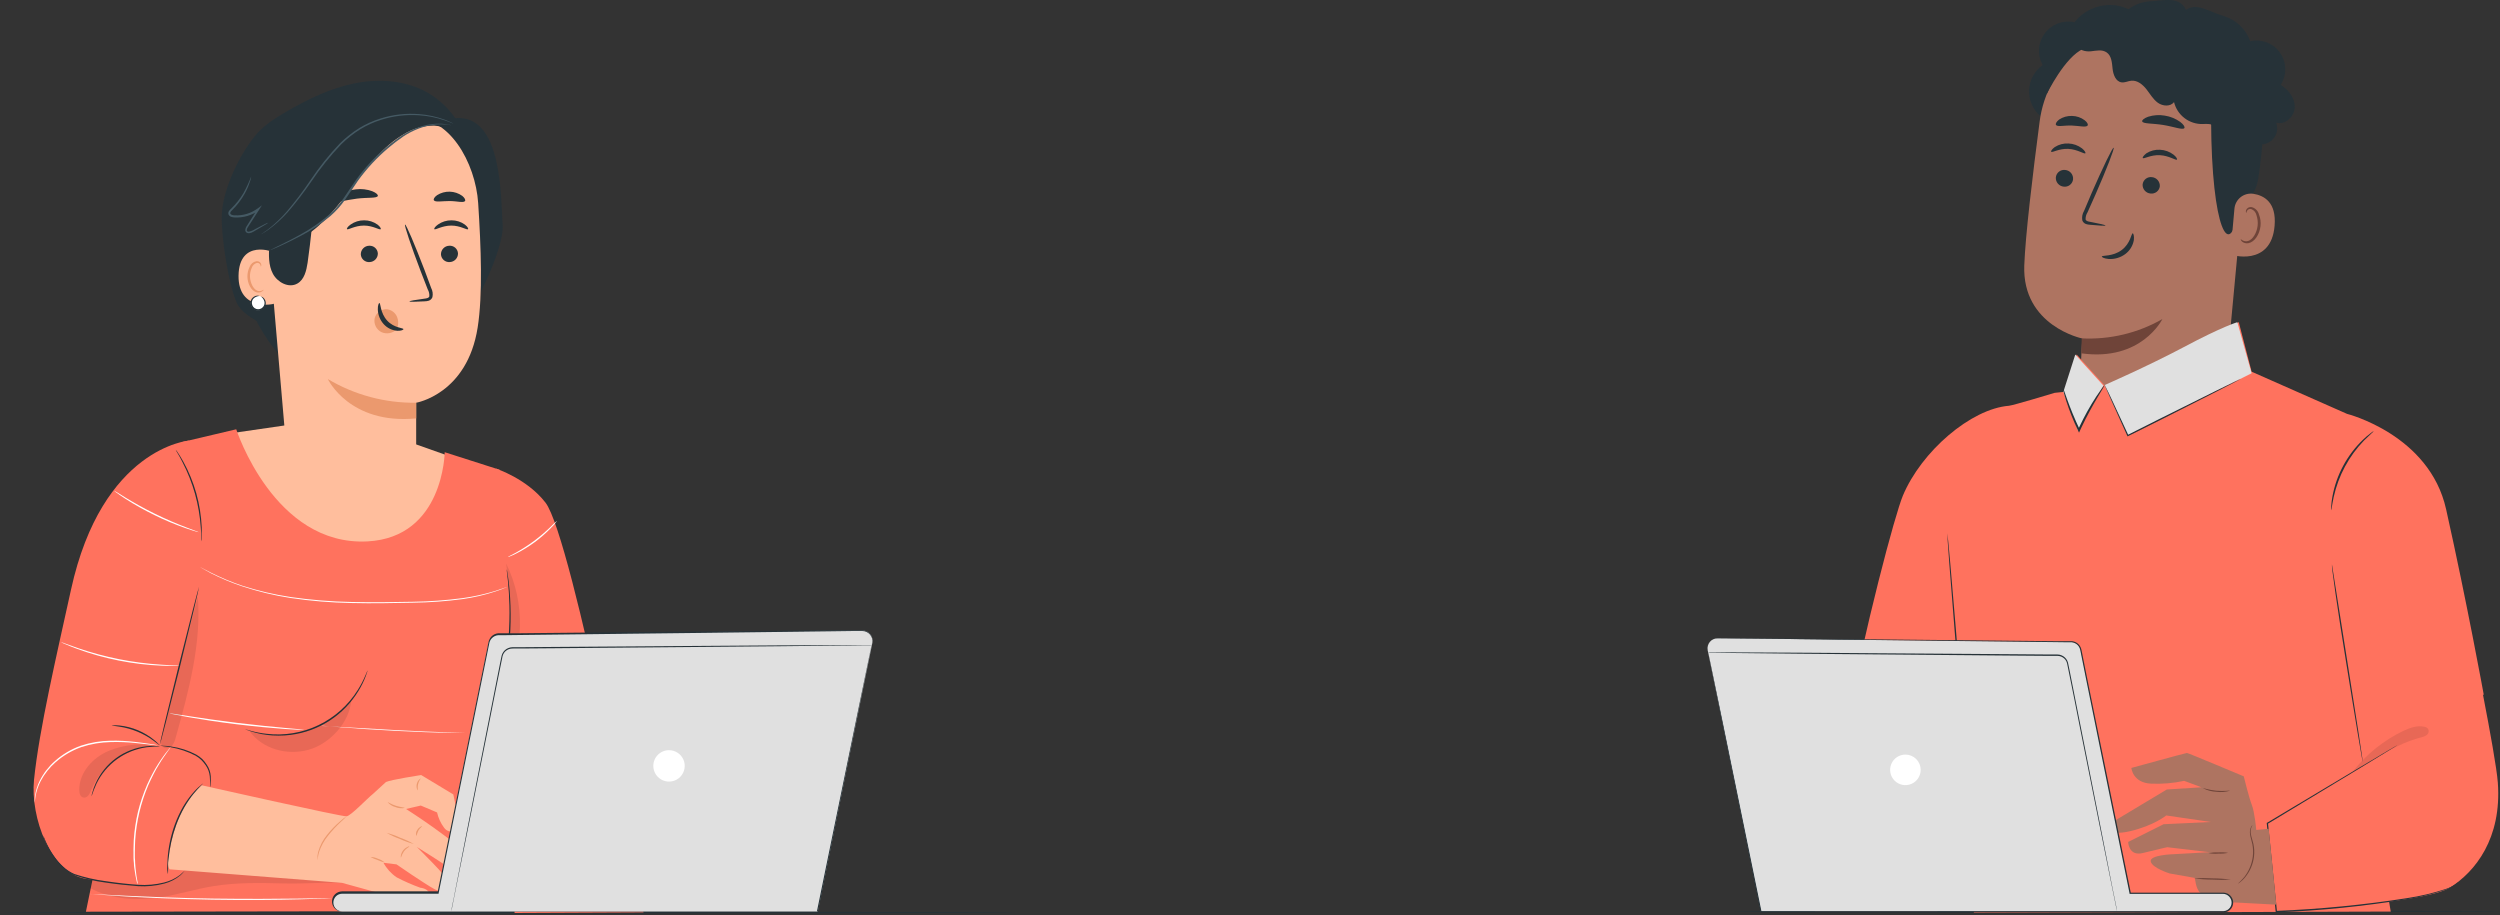 <svg width="694" height="254" viewBox="0 0 694 254" fill="none" xmlns="http://www.w3.org/2000/svg">
<rect x="0" y="0" width="694" height="254" fill="#333333" stroke="none"/>
<path d="M282.63 253.33C282.63 253.48 219.4 253.59 141.41 253.59C63.42 253.59 0.18 253.48 0.18 253.33C0.18 253.18 63.4 253.07 141.41 253.07C219.42 253.07 282.63 253.19 282.63 253.33Z" fill="#263238"/>
<path d="M693.82 253C693.82 253.14 646.14 253.26 587.33 253.26C528.52 253.26 480.83 253.14 480.83 253C480.83 252.86 528.5 252.74 587.33 252.74C646.16 252.74 693.82 252.8 693.82 253Z" fill="#263238"/>
<path d="M587.499 1.512C585.323 1.206 583.104 1.476 581.065 2.295C579.026 3.115 577.238 4.455 575.879 6.182C574.353 5.845 572.762 5.957 571.297 6.503C569.833 7.049 568.557 8.007 567.625 9.261C566.692 10.515 566.141 12.012 566.039 13.572C565.937 15.131 566.288 16.687 567.049 18.052C565.933 18.846 565.013 19.885 564.359 21.089C563.705 22.292 563.335 23.629 563.276 24.998C563.217 26.366 563.471 27.73 564.019 28.986C564.568 30.241 565.395 31.355 566.439 32.242L597.229 9.422C596.442 7.367 595.129 5.554 593.422 4.166C591.714 2.778 589.672 1.862 587.499 1.512V1.512Z" fill="#263238"/>
<path d="M566.209 33.702C567.232 25.872 571.168 18.714 577.231 13.655C583.295 8.596 591.042 6.006 598.929 6.402L600.549 6.482C618.019 8.372 626.179 24.272 623.799 41.682L618.359 99.912L618.069 102.742L577.229 108.842L578.029 93.962C578.029 93.962 561.309 90.512 561.939 73.652C562.239 65.512 564.229 48.802 566.209 33.702Z" fill="#AE7461"/>
<path d="M577.889 93.932C585.711 94.324 593.482 92.464 600.279 88.572C600.279 88.572 594.489 100.432 577.759 98.082L577.889 93.932Z" fill="#6F4439"/>
<path d="M570.699 49.262C570.66 49.889 570.867 50.506 571.276 50.982C571.685 51.458 572.264 51.756 572.889 51.812C573.19 51.851 573.497 51.831 573.79 51.751C574.084 51.672 574.359 51.536 574.599 51.35C574.84 51.164 575.041 50.932 575.192 50.669C575.343 50.405 575.441 50.114 575.479 49.812C575.512 49.495 575.481 49.174 575.388 48.869C575.295 48.564 575.143 48.281 574.938 48.035C574.734 47.79 574.483 47.589 574.2 47.442C573.917 47.295 573.607 47.207 573.289 47.182C572.981 47.142 572.669 47.164 572.37 47.248C572.071 47.332 571.792 47.475 571.55 47.669C571.308 47.864 571.108 48.105 570.962 48.379C570.815 48.652 570.726 48.953 570.699 49.262V49.262Z" fill="#263238"/>
<path d="M569.419 42.122C569.699 42.452 571.589 41.192 574.179 41.332C576.769 41.472 578.599 42.852 578.899 42.552C579.039 42.422 578.769 41.842 577.969 41.192C576.887 40.36 575.573 39.885 574.209 39.832C572.865 39.754 571.531 40.104 570.399 40.832C569.579 41.422 569.279 41.982 569.419 42.122Z" fill="#263238"/>
<path d="M594.789 51.182C594.75 51.808 594.957 52.423 595.367 52.898C595.776 53.373 596.354 53.669 596.979 53.722C597.28 53.761 597.587 53.741 597.88 53.661C598.173 53.582 598.448 53.446 598.689 53.26C598.93 53.074 599.131 52.843 599.282 52.579C599.433 52.315 599.531 52.024 599.569 51.722C599.605 51.095 599.396 50.477 598.985 50.002C598.575 49.526 597.995 49.228 597.369 49.172C597.067 49.133 596.761 49.154 596.467 49.234C596.174 49.314 595.899 49.452 595.659 49.639C595.419 49.825 595.219 50.058 595.069 50.323C594.92 50.588 594.825 50.88 594.789 51.182V51.182Z" fill="#263238"/>
<path d="M594.839 43.872C595.119 44.202 597.009 42.942 599.599 43.082C602.189 43.222 604.019 44.602 604.319 44.302C604.459 44.162 604.189 43.582 603.389 42.942C602.305 42.112 600.993 41.634 599.629 41.572C598.285 41.494 596.951 41.844 595.819 42.572C595.049 43.182 594.699 43.722 594.839 43.872Z" fill="#263238"/>
<path d="M584.489 62.602C584.489 62.452 582.919 62.092 580.329 61.602C579.669 61.502 579.049 61.342 578.959 60.882C578.94 60.196 579.128 59.52 579.499 58.942L581.699 54.012C584.769 47.012 587.029 41.182 586.749 41.012C586.469 40.842 583.749 46.492 580.669 53.522L578.549 58.522C578.062 59.318 577.885 60.264 578.049 61.182C578.132 61.412 578.265 61.62 578.438 61.793C578.611 61.966 578.819 62.099 579.049 62.182C579.408 62.303 579.781 62.373 580.159 62.392C582.849 62.652 584.469 62.742 584.489 62.602Z" fill="#263238"/>
<path d="M592.049 64.772C591.629 64.772 591.479 67.532 588.979 69.412C586.479 71.292 583.499 70.822 583.459 71.212C583.459 71.392 584.099 71.792 585.359 71.892C587.003 71.998 588.632 71.519 589.959 70.542C591.233 69.601 592.093 68.203 592.359 66.642C592.489 65.472 592.209 64.762 592.049 64.772Z" fill="#263238"/>
<path d="M594.669 33.692C594.889 34.412 597.499 34.202 600.509 34.692C603.519 35.182 605.949 36.162 606.379 35.552C606.579 35.252 606.179 34.552 605.229 33.842C603.952 32.929 602.479 32.33 600.929 32.092C599.385 31.826 597.801 31.936 596.309 32.412C595.169 32.832 594.579 33.352 594.669 33.692Z" fill="#263238"/>
<path d="M570.739 34.682C571.169 35.292 572.979 34.772 575.129 34.852C577.279 34.932 579.069 35.442 579.519 34.852C579.719 34.562 579.459 33.962 578.689 33.372C577.673 32.615 576.445 32.198 575.179 32.182C573.917 32.139 572.673 32.488 571.619 33.182C570.839 33.792 570.559 34.382 570.739 34.682Z" fill="#263238"/>
<path d="M568.209 26.062C568.209 26.062 573.209 15.732 578.389 13.522C584.689 10.852 587.009 17.742 592.959 16.392C598.909 15.042 604.959 12.472 610.699 17.312C617.019 22.602 613.769 25.932 613.799 33.422C613.939 63.802 619.049 72.652 621.329 58.422C621.579 56.872 625.979 55.842 626.949 49.272C628.209 40.742 629.059 30.362 627.449 24.182C626.089 18.982 623.349 15.292 618.299 11.132C610.299 4.562 598.989 3.862 591.229 4.262C583.469 4.662 568.169 12.822 568.209 26.062Z" fill="#263238"/>
<path d="M620.279 57.942C620.331 57.325 620.507 56.726 620.796 56.179C621.086 55.633 621.484 55.15 621.965 54.761C622.446 54.373 623.001 54.086 623.597 53.917C624.192 53.749 624.815 53.703 625.429 53.782C628.559 54.242 631.969 56.192 631.429 62.672C630.489 74.172 619.139 70.862 619.149 70.522C619.159 70.182 619.839 62.752 620.279 57.942Z" fill="#AE7461"/>
<path d="M622.049 66.402C622.109 66.402 622.239 66.562 622.569 66.742C623.026 66.986 623.56 67.044 624.059 66.902C625.309 66.552 626.489 64.712 626.719 62.642C626.823 61.656 626.711 60.66 626.389 59.722C626.311 59.354 626.144 59.011 625.904 58.722C625.663 58.433 625.356 58.206 625.009 58.062C624.783 57.977 624.534 57.977 624.308 58.062C624.082 58.146 623.894 58.31 623.779 58.522C623.599 58.832 623.659 59.062 623.599 59.082C623.539 59.102 623.359 58.862 623.499 58.402C623.581 58.119 623.762 57.874 624.009 57.712C624.345 57.5 624.75 57.428 625.139 57.512C625.609 57.647 626.035 57.903 626.375 58.254C626.716 58.605 626.958 59.038 627.079 59.512C627.493 60.545 627.644 61.666 627.519 62.772C627.249 65.092 625.889 67.162 624.189 67.502C623.873 67.569 623.546 67.562 623.232 67.485C622.919 67.407 622.627 67.259 622.379 67.052C622.049 66.682 621.969 66.422 622.049 66.402Z" fill="#6F4439"/>
<path d="M624.619 38.482C623.034 39.64 621.184 40.382 619.239 40.642C617.239 40.742 615.119 39.512 614.889 37.572C614.779 36.702 615.039 35.712 614.509 35.012C613.979 34.312 612.599 34.372 611.509 34.432C609.679 34.484 607.886 33.907 606.43 32.797C604.974 31.687 603.943 30.111 603.509 28.332C602.509 29.672 600.379 29.502 599.029 28.532C597.679 27.562 596.859 26.052 595.829 24.752C594.799 23.452 593.319 22.252 591.669 22.402C590.749 22.492 589.859 22.992 588.939 22.862C587.319 22.642 586.619 20.692 586.449 19.062C586.279 17.432 586.179 15.532 584.849 14.582C583.519 13.632 581.929 14.092 580.409 14.242C578.889 14.392 576.979 13.942 576.669 12.452C576.626 12.055 576.664 11.652 576.779 11.269C576.894 10.886 577.084 10.53 577.339 10.222C578.426 8.756 579.98 7.704 581.744 7.237C583.508 6.77 585.379 6.916 587.049 7.652C587.794 5.634 589.105 3.874 590.826 2.582C592.546 1.291 594.603 0.524 596.749 0.372C601.019 0.132 604.999 -1.088 606.859 2.772C609.599 0.522 613.789 3.472 617.209 4.432C618.916 4.928 620.482 5.821 621.778 7.038C623.075 8.254 624.065 9.76 624.669 11.432C626.214 11.092 627.825 11.218 629.298 11.794C630.772 12.37 632.042 13.369 632.947 14.666C633.852 15.964 634.353 17.5 634.385 19.082C634.418 20.663 633.981 22.219 633.129 23.552C635.299 24.932 637.129 27.252 637.019 29.822C636.909 32.392 634.309 34.822 631.859 34.032C632.256 35.061 632.256 36.201 631.861 37.23C631.465 38.259 630.701 39.105 629.717 39.603C628.733 40.101 627.599 40.216 626.536 39.926C625.472 39.636 624.553 38.961 623.959 38.032" fill="#263238"/>
<path d="M655.489 200.182L689.489 192.842C689.489 192.842 684.829 167.262 679.029 141.322C674.399 120.632 651.539 114.892 651.539 114.892L625.049 103.182L621.479 89.432C606.919 96.632 592.789 103.562 584.269 107.032L576.469 98.412L573.159 108.762L570.369 109.052C570.369 109.052 558.839 112.552 557.679 112.642C547.129 113.482 533.369 125.292 528.219 137.642C526.089 142.752 517.839 173.312 511.799 204.952C507.419 227.842 504.889 250.062 503.799 253.072L537.799 253.142L545.639 204.952L547.939 253.412L663.669 253.052L655.439 204.352L655.489 200.182Z" fill="#FF725E"/>
<path d="M540.569 148.012C540.469 148.012 541.429 160.772 542.719 176.492C544.009 192.212 545.139 204.952 545.249 204.942C545.359 204.932 544.389 192.182 543.099 176.462C541.809 160.742 540.679 148.002 540.569 148.012Z" fill="#263238"/>
<path d="M625.049 103.612L590.639 120.892L584.229 106.892C584.229 106.892 595.749 101.892 606.229 96.352C616.919 90.652 621.079 89.442 621.079 89.442" fill="#E0E0E0"/>
<path d="M576.099 98.422L583.899 107.032L576.869 119.572L572.789 108.772" fill="#E0E0E0"/>
<path d="M658.939 119.682C658.999 119.752 657.859 120.682 656.249 122.292C652.049 126.632 649.137 132.054 647.839 137.952C647.349 140.202 647.229 141.632 647.139 141.632C647.092 141.3 647.092 140.964 647.139 140.632C647.189 139.713 647.299 138.797 647.469 137.892C648.569 131.844 651.551 126.297 655.989 122.042C656.648 121.4 657.35 120.802 658.089 120.252C658.34 120.018 658.627 119.825 658.939 119.682V119.682Z" fill="#263238"/>
<path d="M584.269 106.892C584.339 106.892 583.509 108.212 582.269 110.312C581.029 112.412 579.349 115.372 577.759 118.752C577.629 119.032 577.509 119.312 577.389 119.562L577.139 120.102L576.889 119.572C575.589 116.853 574.473 114.05 573.549 111.182C573.209 110.092 572.959 109.182 572.809 108.582C572.697 108.26 572.64 107.922 572.639 107.582C572.709 107.582 573.139 108.892 573.909 111.042C574.679 113.192 575.839 116.122 577.359 119.312H576.869L577.239 118.492C578.603 115.584 580.167 112.774 581.919 110.082C582.589 109.082 583.169 108.232 583.579 107.682C583.772 107.389 584.004 107.123 584.269 106.892V106.892Z" fill="#263238"/>
<path d="M622.049 105.182C621.883 105.235 621.723 105.302 621.569 105.382L620.239 106.012L615.389 108.382L599.389 116.332L590.609 120.752L590.849 120.842L586.169 110.782C585.599 109.582 585.169 108.622 584.799 107.922L584.429 107.162C584.39 107.073 584.339 106.989 584.279 106.912C584.297 107.01 584.331 107.105 584.379 107.192L584.699 107.962L585.979 110.872C587.109 113.382 588.689 116.872 590.529 120.982L590.609 121.142L590.769 121.062L599.559 116.672L615.469 108.622L620.269 106.142L621.569 105.452C621.74 105.383 621.901 105.292 622.049 105.182V105.182Z" fill="#263238"/>
<path d="M685.769 175.282C685.769 175.282 692.829 209.392 693.399 217.282C694.529 232.732 687.119 241.992 680.129 246.382C672.869 250.932 631.899 253.082 631.899 253.082L629.419 228.582L656.049 212.452L652.439 184.532L685.769 175.282Z" fill="#FF725E"/>
<path d="M655.899 211.512C655.893 211.325 655.876 211.138 655.849 210.952C655.789 210.552 655.719 210.022 655.619 209.352C655.409 207.922 655.109 205.922 654.739 203.472C653.949 198.472 652.879 191.632 651.689 184.082C649.349 169.312 647.689 158.672 647.349 156.672C647.331 156.858 647.331 157.046 647.349 157.232C647.349 157.612 647.439 158.152 647.519 158.842C647.689 160.242 647.969 162.252 648.329 164.742C649.049 169.742 650.099 176.572 651.329 184.142C652.559 191.712 653.649 198.562 654.489 203.512C654.899 205.952 655.249 207.952 655.489 209.372C655.609 210.032 655.709 210.562 655.779 210.962C655.801 211.149 655.841 211.333 655.899 211.512V211.512Z" fill="#263238"/>
<path d="M682.329 244.962C682.254 245.008 682.183 245.061 682.119 245.122C681.939 245.297 681.737 245.448 681.519 245.572C680.688 246.087 679.798 246.5 678.869 246.802C675.428 247.929 671.899 248.765 668.319 249.302C656.255 251.194 644.091 252.383 631.889 252.862L632.089 253.022C631.839 250.612 631.589 248.022 631.319 245.482C630.719 239.542 630.139 233.812 629.599 228.532L629.509 228.702L655.319 213.112L662.769 208.572L664.769 207.342L665.269 207.022L665.439 206.902C665.439 206.902 665.379 206.902 665.259 206.992L664.729 207.292L662.729 208.462L655.219 212.922L629.349 228.392L629.249 228.452V228.562C629.779 233.852 630.359 239.562 630.959 245.562C631.219 248.142 631.479 250.692 631.729 253.102V253.282H631.899C644.112 252.797 656.285 251.568 668.349 249.602C671.938 249.035 675.471 248.158 678.909 246.982C679.84 246.662 680.727 246.225 681.549 245.682C681.763 245.544 681.961 245.383 682.139 245.202C682.21 245.129 682.274 245.048 682.329 244.962V244.962Z" fill="#263238"/>
<g opacity="0.3">
<path opacity="0.3" d="M674.049 202.342C673.798 202.03 673.443 201.82 673.049 201.752C671.049 201.302 669.049 202.022 667.229 202.862C661.721 205.497 656.899 209.372 653.139 214.182L653.599 213.922C659.839 210.232 665.359 206.492 672.049 204.712C672.652 204.6 673.223 204.354 673.719 203.992C673.957 203.798 674.12 203.528 674.181 203.226C674.241 202.925 674.194 202.612 674.049 202.342Z" fill="black"/>
</g>
<path d="M629.789 230.072L626.339 230.392C626.339 230.392 625.889 225.392 625.109 223.452C624.329 221.512 622.869 215.512 622.869 215.512C622.869 215.512 607.439 209.022 607.099 209.022C606.759 209.022 591.669 213.182 591.669 213.182C591.669 213.182 592.009 217.312 597.149 217.542C600.226 217.678 603.309 217.416 606.319 216.762L611.129 218.552L601.509 219.162L584.629 229.282C584.629 229.282 584.739 232.282 591.339 230.732C597.939 229.182 601.339 226.372 601.339 226.372L613.749 228.182L600.619 228.802L590.779 233.722C590.779 233.722 590.859 237.802 594.889 236.792C598.919 235.782 601.619 235.182 601.619 235.182L613.359 236.572L603.409 237.122C603.409 237.122 596.699 237.302 597.039 239.122C597.379 240.942 602.299 242.472 602.299 242.472L609.299 243.712C609.299 243.712 609.559 246.842 610.789 247.842C612.019 248.842 613.919 250.252 615.039 250.272C616.159 250.292 631.919 251.132 631.919 251.132L629.789 230.072Z" fill="#AE7461"/>
<path d="M621.189 245.352C621.403 245.245 621.604 245.114 621.789 244.962C622.296 244.563 622.762 244.114 623.179 243.622C624.57 241.969 625.449 239.947 625.709 237.802C625.85 236.625 625.796 235.432 625.549 234.272C625.319 233.212 624.949 232.272 624.839 231.522C624.73 230.903 624.782 230.266 624.989 229.672C625.078 229.457 625.178 229.247 625.289 229.042C625.1 229.195 624.955 229.395 624.869 229.622C624.601 230.228 624.511 230.897 624.609 231.552C624.689 232.382 625.039 233.302 625.249 234.342C625.47 235.468 625.514 236.622 625.379 237.762C625.121 239.847 624.298 241.821 622.999 243.472C622.437 244.138 621.833 244.766 621.189 245.352V245.352Z" fill="#6F4439"/>
<path d="M619.289 244.182C617.585 243.955 615.868 243.838 614.149 243.832C612.437 243.724 610.72 243.724 609.009 243.832C610.709 244.059 612.423 244.176 614.139 244.182C615.854 244.29 617.574 244.29 619.289 244.182V244.182Z" fill="#6F4439"/>
<path d="M618.529 236.752C617.627 236.601 616.71 236.56 615.799 236.632C614.887 236.589 613.974 236.656 613.079 236.832C613.976 236.99 614.89 237.034 615.799 236.962C616.714 237.004 617.631 236.933 618.529 236.752V236.752Z" fill="#6F4439"/>
<path d="M619.049 219.502C619.049 219.402 617.339 219.692 615.249 219.502C613.159 219.312 611.549 218.692 611.519 218.792C612.664 219.393 613.927 219.734 615.219 219.792C616.501 219.972 617.808 219.873 619.049 219.502V219.502Z" fill="#6F4439"/>
<path d="M474.049 180.502L488.829 253.062H617.129C617.809 253.062 618.461 252.793 618.943 252.313C619.424 251.833 619.696 251.182 619.699 250.502V250.502C619.699 249.821 619.428 249.167 618.946 248.685C618.464 248.203 617.81 247.932 617.129 247.932H591.309L577.599 180.452C577.473 179.825 577.134 179.259 576.641 178.852C576.148 178.444 575.529 178.218 574.889 178.212L476.839 177.182C476.424 177.176 476.013 177.263 475.635 177.436C475.258 177.608 474.923 177.863 474.656 178.18C474.389 178.498 474.196 178.871 474.091 179.273C473.986 179.674 473.972 180.094 474.049 180.502V180.502Z" fill="#E0E0E0"/>
<path d="M474.049 180.502C474.044 180.429 474.044 180.355 474.049 180.282C474.016 180.063 474.016 179.841 474.049 179.622C474.097 179.188 474.244 178.77 474.48 178.402C474.716 178.035 475.034 177.727 475.409 177.502C475.672 177.346 475.959 177.235 476.259 177.172C476.588 177.108 476.924 177.085 477.259 177.102H479.569L485.339 177.152L522.409 177.502L548.249 177.762L562.729 177.912L570.329 177.992H574.209C574.539 177.992 574.849 177.992 575.209 177.992C575.556 178.032 575.894 178.13 576.209 178.282C576.838 178.595 577.337 179.119 577.619 179.762C577.741 180.086 577.832 180.421 577.889 180.762L578.089 181.762C578.219 182.412 578.349 183.062 578.489 183.762C578.749 185.072 579.019 186.392 579.289 187.762C579.829 190.429 580.376 193.119 580.929 195.832C582.042 201.279 583.176 206.849 584.329 212.542C586.649 223.912 589.049 235.752 591.529 247.942L591.359 247.802H616.749C617.084 247.783 617.419 247.803 617.749 247.862C618.432 248.006 619.033 248.407 619.429 248.982C619.654 249.299 619.809 249.66 619.883 250.042C619.958 250.423 619.95 250.816 619.861 251.194C619.773 251.573 619.604 251.928 619.368 252.236C619.131 252.544 618.831 252.798 618.489 252.982C618.115 253.178 617.701 253.287 617.279 253.302H549.049H488.819H488.709V253.192C484.199 230.882 480.519 212.742 477.969 200.192L475.049 185.572C474.719 183.922 474.469 182.652 474.299 181.792C474.129 180.932 474.059 180.502 474.059 180.502C474.059 180.502 474.159 180.932 474.339 181.782C474.519 182.632 474.779 183.902 475.129 185.562C475.809 188.882 476.819 193.762 478.129 200.042C480.709 212.612 484.419 230.742 488.989 253.042L488.859 252.932H549.089H617.229C617.596 252.916 617.955 252.817 618.279 252.642C618.571 252.478 618.824 252.255 619.024 251.986C619.223 251.718 619.364 251.411 619.437 251.084C619.509 250.758 619.512 250.419 619.445 250.092C619.379 249.764 619.244 249.454 619.049 249.182C618.705 248.677 618.184 248.32 617.589 248.182C617.281 248.134 616.97 248.118 616.659 248.132H591.159V247.992C588.679 235.802 586.279 223.992 583.969 212.592L580.589 195.882C580.042 193.149 579.496 190.455 578.949 187.802C578.679 186.472 578.409 185.152 578.149 183.802C578.019 183.152 577.879 182.492 577.749 181.802L577.549 180.802C577.505 180.486 577.421 180.177 577.299 179.882C577.052 179.308 576.609 178.84 576.049 178.562C575.771 178.422 575.469 178.333 575.159 178.302C574.859 178.302 574.519 178.302 574.159 178.302L570.279 178.252L562.689 178.162L548.209 178.002L522.369 177.692L485.299 177.242L479.519 177.162H477.219C476.884 177.146 476.549 177.166 476.219 177.222C475.65 177.34 475.134 177.635 474.742 178.064C474.351 178.493 474.105 179.035 474.039 179.612C473.999 179.908 474.002 180.208 474.049 180.502V180.502Z" fill="#263238"/>
<path d="M533.179 213.712C533.179 214.551 532.93 215.371 532.464 216.068C531.998 216.765 531.336 217.308 530.561 217.629C529.787 217.95 528.934 218.034 528.112 217.871C527.289 217.707 526.534 217.303 525.941 216.71C525.348 216.117 524.944 215.362 524.78 214.539C524.617 213.717 524.701 212.864 525.022 212.09C525.342 211.315 525.886 210.653 526.583 210.187C527.28 209.721 528.1 209.472 528.939 209.472C529.496 209.471 530.048 209.58 530.563 209.792C531.078 210.005 531.546 210.317 531.94 210.711C532.334 211.105 532.646 211.573 532.859 212.088C533.071 212.603 533.18 213.155 533.179 213.712Z" fill="white"/>
<path d="M474.189 181.092H474.629H480.909L499.259 181.182L559.769 181.612L568.519 181.682H570.669C571.037 181.671 571.405 181.695 571.769 181.752C572.124 181.833 572.462 181.975 572.769 182.172C573.41 182.577 573.875 183.209 574.069 183.942C574.229 184.652 574.349 185.322 574.499 186.012C575.579 191.472 576.629 196.752 577.619 201.772C579.619 211.772 581.399 220.862 582.899 228.462C584.399 236.062 585.589 242.202 586.419 246.462L587.419 251.362C587.519 251.912 587.599 252.362 587.649 252.632C587.699 252.902 587.719 253.072 587.719 253.072C587.719 253.072 587.719 252.922 587.619 252.642C587.519 252.362 587.459 251.922 587.349 251.372C587.109 250.242 586.769 248.602 586.349 246.492C585.489 242.232 584.249 236.092 582.709 228.492C581.169 220.892 579.379 211.852 577.359 201.812C576.359 196.812 575.359 191.522 574.209 186.062C574.079 185.382 573.949 184.672 573.799 184.062C573.625 183.413 573.21 182.856 572.639 182.502C572.359 182.32 572.047 182.194 571.719 182.132C571.389 182.073 571.053 182.053 570.719 182.072H568.569L559.819 182.002L499.299 181.472L480.959 181.272L475.959 181.202H474.669L474.189 181.092Z" fill="#263238"/>
<path d="M65.81 65.7C65.658 72.602 66.969 79.458 69.658 85.816C72.347 92.175 76.352 97.891 81.41 102.59C83.73 95.863 86.063 89.133 88.41 82.4" fill="#263238"/>
<path d="M118.36 25.53C112.36 22.26 105.15 21.79 98.46 23.13C91.77 24.47 85.54 27.49 79.64 30.91C76.33 32.82 73.03 34.91 70.64 37.91C66.29 43.37 62 52.35 61.58 59.32C61.24 64.96 63.4 79.07 65.78 84.18C67.97 88.88 78.2 92.46 83.25 93.62L129.59 39.73C128.752 36.737 127.327 33.941 125.399 31.504C123.472 29.066 121.079 27.035 118.36 25.53V25.53Z" fill="#263238"/>
<path d="M126.35 32.8L115.24 30.8C121.31 45.26 122.96 78.33 126.43 93.63C130.53 87.69 140.04 69.63 139.53 62.39C139.02 55.15 139.55 31.57 126.35 32.8Z" fill="#263238"/>
<path d="M73.68 56.87C73.883 52.809 75.384 48.92 77.962 45.776C80.54 42.631 84.058 40.396 88 39.4L113.58 32.87C124.63 31.68 132.02 45.28 132.74 56.37C133.54 68.7 134.04 81.71 132.6 90.91C129.7 109.42 115.53 111.8 115.53 111.8C115.53 111.8 115.53 120.6 115.53 126.01L106.97 161.44L79.38 123.34L73.67 57.09C73.61 56.78 73.65 57.29 73.68 56.87Z" fill="#FFBE9D"/>
<path d="M127.14 70.35C127.148 70.968 126.914 71.566 126.488 72.014C126.062 72.462 125.478 72.727 124.86 72.75C124.559 72.774 124.255 72.739 123.968 72.644C123.681 72.55 123.415 72.399 123.187 72.201C122.959 72.002 122.772 71.76 122.639 71.489C122.505 71.217 122.428 70.922 122.41 70.62C122.399 70.001 122.632 69.402 123.059 68.953C123.485 68.504 124.071 68.241 124.69 68.22C124.992 68.194 125.296 68.229 125.584 68.323C125.871 68.417 126.138 68.567 126.366 68.766C126.595 68.965 126.781 69.207 126.914 69.48C127.047 69.752 127.124 70.048 127.14 70.35Z" fill="#263238"/>
<path d="M129.92 63.62C129.63 63.93 127.83 62.62 125.28 62.62C122.73 62.62 120.85 63.91 120.58 63.62C120.44 63.48 120.74 62.92 121.58 62.33C122.68 61.556 123.995 61.147 125.34 61.16C126.667 61.152 127.963 61.565 129.04 62.34C129.8 62.92 130.07 63.48 129.92 63.62Z" fill="#263238"/>
<path d="M104.89 70.35C104.898 70.969 104.664 71.566 104.238 72.014C103.812 72.463 103.228 72.727 102.61 72.75C102.308 72.776 102.004 72.741 101.717 72.647C101.429 72.553 101.162 72.403 100.934 72.204C100.705 72.005 100.519 71.763 100.386 71.491C100.253 71.219 100.176 70.922 100.16 70.62C100.149 70.001 100.382 69.402 100.809 68.953C101.235 68.504 101.821 68.241 102.44 68.22C102.741 68.196 103.045 68.232 103.332 68.326C103.619 68.42 103.885 68.571 104.113 68.769C104.341 68.968 104.528 69.21 104.661 69.481C104.795 69.753 104.872 70.048 104.89 70.35Z" fill="#263238"/>
<path d="M105.68 63.62C105.38 63.93 103.58 62.62 101.03 62.62C98.48 62.62 96.61 63.91 96.33 63.62C96.2 63.48 96.49 62.92 97.33 62.33C98.43 61.555 99.745 61.146 101.09 61.16C102.417 61.152 103.713 61.565 104.79 62.34C105.55 62.92 105.82 63.48 105.68 63.62Z" fill="#263238"/>
<path d="M113.66 83.67C113.66 83.53 115.23 83.25 117.8 82.91C118.46 82.84 119.07 82.71 119.18 82.27C119.233 81.597 119.08 80.924 118.74 80.34C118.127 78.76 117.48 77.093 116.8 75.34C114.11 68.28 112.16 62.47 112.44 62.34C112.72 62.21 115.14 67.88 117.84 74.94C118.48 76.68 119.11 78.34 119.69 79.94C120.104 80.722 120.228 81.625 120.04 82.49C119.951 82.728 119.809 82.942 119.623 83.116C119.437 83.29 119.214 83.418 118.97 83.49C118.608 83.59 118.235 83.644 117.86 83.65C115.27 83.8 113.67 83.82 113.66 83.67Z" fill="#263238"/>
<path d="M91 105.22C91 105.22 97 117.93 115.53 116.15V111.8C106.902 111.918 98.411 109.64 91 105.22V105.22Z" fill="#EB996E"/>
<path d="M104.88 54.4C104.63 55.09 102.08 54.77 99.08 55.14C96.08 55.51 93.67 56.32 93.27 55.7C93.09 55.41 93.51 54.75 94.49 54.08C95.78 53.233 97.255 52.712 98.79 52.56C100.323 52.371 101.879 52.55 103.33 53.08C104.43 53.52 105 54.07 104.88 54.4Z" fill="#263238"/>
<path d="M129.09 55.81C128.64 56.39 126.88 55.81 124.77 55.81C122.66 55.81 120.86 56.21 120.45 55.6C120.27 55.31 120.55 54.73 121.33 54.18C122.383 53.511 123.613 53.172 124.861 53.208C126.108 53.243 127.317 53.651 128.33 54.38C129 54.93 129.29 55.53 129.09 55.81Z" fill="#263238"/>
<path d="M127.67 39.48C126.54 36.7 123.49 35.02 120.49 34.87C117.464 34.87 114.502 35.734 111.95 37.36C100.95 43.73 95.28 59.11 84.39 65.7C81.71 67.32 78.23 65.83 75.95 67.98C73.67 70.13 72.2 73.56 73.46 76.42C71.895 74.475 70.621 72.312 69.68 70C69.213 68.846 69 67.605 69.053 66.361C69.107 65.118 69.426 63.9 69.99 62.79C70.93 61.16 72.59 59.91 73.05 58.09C73.45 56.48 72.81 54.8 72.88 53.14C73.067 51.455 73.65 49.838 74.58 48.42C78.84 40.88 84.71 34.06 92.26 29.82C97.192 26.971 102.806 25.519 108.5 25.62C114.214 25.754 119.691 27.928 123.94 31.75C126.38 34.02 128.94 36.37 127.67 39.45" fill="#263238"/>
<path d="M76.22 70.27C76.02 69.74 66.37 66.27 66.22 76.52C66.09 86.52 76.15 84.52 76.22 84.23C76.29 83.94 76.22 70.27 76.22 70.27Z" fill="#FFBE9D"/>
<path d="M73.16 80.43C73.16 80.43 72.98 80.55 72.69 80.68C72.273 80.849 71.807 80.849 71.39 80.68C70.39 80.29 69.47 78.61 69.39 76.81C69.371 75.955 69.545 75.108 69.9 74.33C69.999 74.012 70.177 73.723 70.416 73.491C70.656 73.259 70.949 73.09 71.27 73C71.468 72.956 71.674 72.98 71.856 73.069C72.038 73.158 72.184 73.307 72.27 73.49C72.4 73.77 72.33 73.97 72.38 73.98C72.43 73.99 72.6 73.82 72.52 73.41C72.469 73.162 72.335 72.94 72.14 72.78C72 72.67 71.839 72.59 71.667 72.545C71.495 72.501 71.316 72.492 71.14 72.52C70.73 72.594 70.346 72.773 70.025 73.04C69.705 73.306 69.459 73.65 69.31 74.04C68.881 74.9 68.665 75.85 68.68 76.81C68.73 78.81 69.74 80.71 71.18 81.14C71.447 81.222 71.728 81.241 72.004 81.198C72.279 81.155 72.541 81.049 72.77 80.89C73.14 80.67 73.19 80.45 73.16 80.43Z" fill="#EB996E"/>
<path d="M72.25 65.15C72.465 65.063 72.669 64.952 72.86 64.82C73.24 64.57 73.86 64.25 74.53 63.75C76.491 62.315 78.295 60.676 79.91 58.86C82.26 56.136 84.453 53.282 86.48 50.31C88.935 46.675 91.688 43.25 94.71 40.07C96.319 38.484 98.096 37.079 100.01 35.88C101.808 34.785 103.732 33.911 105.74 33.28C109.147 32.189 112.731 31.755 116.3 32C118.708 32.145 121.086 32.613 123.37 33.39C124.19 33.64 124.79 33.91 125.22 34.07C125.426 34.174 125.644 34.252 125.87 34.3C125.67 34.184 125.463 34.08 125.25 33.99C124.658 33.699 124.051 33.442 123.43 33.22C121.143 32.379 118.75 31.86 116.32 31.68C112.708 31.396 109.075 31.81 105.62 32.9C103.574 33.532 101.612 34.411 99.78 35.52C97.832 36.733 96.024 38.159 94.39 39.77C91.345 42.963 88.584 46.416 86.14 50.09C84.135 53.06 81.972 55.921 79.66 58.66C78.083 60.496 76.328 62.171 74.42 63.66C73.74 64.18 73.17 64.52 72.81 64.79C72.45 65.06 72.25 65.14 72.25 65.15Z" fill="#455A64"/>
<path d="M72 82.19C71.5 82.096 70.982 82.197 70.554 82.471C70.125 82.746 69.817 83.173 69.692 83.667C69.568 84.16 69.636 84.683 69.884 85.128C70.131 85.573 70.539 85.906 71.023 86.061C71.508 86.216 72.034 86.18 72.493 85.96C72.953 85.741 73.311 85.355 73.496 84.88C73.68 84.406 73.677 83.879 73.486 83.407C73.296 82.935 72.932 82.553 72.47 82.34" fill="white"/>
<path d="M72.49 82.34C72.92 82.684 73.234 83.152 73.39 83.68C73.459 83.952 73.459 84.237 73.391 84.509C73.323 84.781 73.189 85.032 73 85.24C72.775 85.501 72.477 85.691 72.145 85.783C71.813 85.876 71.46 85.869 71.132 85.762C70.804 85.655 70.515 85.453 70.301 85.183C70.087 84.912 69.958 84.584 69.93 84.24C69.897 83.961 69.933 83.677 70.036 83.416C70.139 83.154 70.305 82.922 70.52 82.74C70.951 82.403 71.474 82.204 72.02 82.17C72.02 82.17 71.87 82.07 71.56 82.06C71.108 82.064 70.669 82.215 70.31 82.49C70.034 82.697 69.817 82.971 69.679 83.286C69.54 83.602 69.486 83.947 69.52 84.29C69.544 84.721 69.699 85.133 69.963 85.474C70.227 85.815 70.588 86.068 70.999 86.199C71.409 86.33 71.85 86.333 72.263 86.209C72.676 86.084 73.041 85.837 73.31 85.5C73.493 85.282 73.628 85.03 73.708 84.757C73.788 84.485 73.811 84.199 73.776 83.917C73.74 83.635 73.647 83.364 73.501 83.12C73.355 82.876 73.161 82.665 72.93 82.5C72.67 82.34 72.5 82.31 72.49 82.34Z" fill="#263238"/>
<path d="M74.76 68C74.6 70.72 74.48 73.6 75.76 76C77.04 78.4 80.18 80.07 82.55 78.71C84.48 77.61 85.06 75.14 85.39 72.94C86.33 66.59 86.76 60.18 87.76 53.84L74.76 68Z" fill="#263238"/>
<path d="M125.22 34.74C125.22 34.8 124.34 34.57 122.74 34.52C120.485 34.484 118.245 34.895 116.15 35.73C114.7 36.284 113.316 36.995 112.02 37.85C110.536 38.851 109.114 39.939 107.76 41.11C104.628 43.766 101.825 46.788 99.41 50.11C98.15 51.89 97.03 53.72 95.81 55.41C94.661 57.061 93.318 58.569 91.81 59.9C89.228 62.093 86.403 63.982 83.39 65.53C80.84 66.88 78.71 67.83 77.24 68.53L75.53 69.25C75.337 69.348 75.132 69.422 74.92 69.47C75.096 69.339 75.287 69.232 75.49 69.15L77.15 68.33C78.59 67.62 80.69 66.62 83.15 65.24C86.104 63.651 88.877 61.747 91.42 59.56C92.884 58.242 94.189 56.759 95.31 55.14C96.5 53.47 97.62 51.64 98.9 49.84C101.333 46.481 104.175 43.437 107.36 40.78C108.742 39.605 110.195 38.517 111.71 37.52C113.043 36.667 114.464 35.963 115.95 35.42C118.099 34.602 120.394 34.24 122.69 34.36C123.312 34.404 123.93 34.491 124.54 34.62C124.771 34.63 125 34.67 125.22 34.74Z" fill="#455A64"/>
<path d="M74.48 61.82C74.212 62.052 73.916 62.25 73.6 62.41L71.08 63.89L70.23 64.38C69.897 64.577 69.525 64.7 69.14 64.74C68.905 64.768 68.668 64.711 68.47 64.58C68.361 64.507 68.269 64.409 68.203 64.294C68.137 64.18 68.099 64.052 68.09 63.92C68.116 63.462 68.28 63.023 68.56 62.66L71.49 58L71.89 58.36C69.934 59.792 67.541 60.499 65.12 60.36C64.811 60.354 64.504 60.3 64.21 60.2C64.041 60.15 63.885 60.064 63.752 59.949C63.62 59.833 63.513 59.69 63.44 59.53C63.385 59.362 63.371 59.183 63.401 59.009C63.43 58.834 63.502 58.67 63.61 58.53C63.78 58.305 63.971 58.098 64.18 57.91C65.493 56.638 66.633 55.199 67.57 53.63C68.397 52.139 69.119 50.592 69.73 49C69.686 49.459 69.578 49.91 69.41 50.34C69.03 51.538 68.527 52.694 67.91 53.79C67.001 55.424 65.867 56.922 64.54 58.24C64.17 58.59 63.8 59 63.94 59.31C64.08 59.62 64.63 59.78 65.15 59.78C66.289 59.84 67.429 59.702 68.52 59.37C69.598 59.044 70.613 58.537 71.52 57.87L72.71 57L71.92 58.24C70.85 59.9 69.84 61.46 68.92 62.89C68.687 63.177 68.538 63.523 68.49 63.89C68.497 63.958 68.518 64.023 68.552 64.082C68.586 64.141 68.631 64.192 68.686 64.233C68.74 64.273 68.803 64.302 68.869 64.317C68.935 64.332 69.004 64.333 69.07 64.32C69.708 64.188 70.315 63.937 70.86 63.58L73.46 62.24C73.781 62.058 74.124 61.917 74.48 61.82V61.82Z" fill="#455A64"/>
<path d="M104 88.38C104.184 87.621 104.63 86.951 105.259 86.489C105.888 86.026 106.661 85.8 107.44 85.85C108.009 85.921 108.551 86.131 109.019 86.463C109.487 86.794 109.865 87.237 110.12 87.75C110.367 88.268 110.507 88.831 110.533 89.405C110.559 89.978 110.469 90.551 110.27 91.09L110.22 91.32C109.689 91.893 108.994 92.289 108.229 92.451C107.465 92.614 106.669 92.537 105.95 92.23C105.245 91.894 104.671 91.334 104.318 90.638C103.965 89.941 103.853 89.147 104 88.38V88.38Z" fill="#EB996E"/>
<path d="M112 91.38C112 90.99 109.42 91.11 107.48 89C105.54 86.89 105.68 84.11 105.32 84.11C105.16 84.11 104.85 84.75 104.88 85.91C104.928 87.426 105.513 88.875 106.53 90C107.507 91.075 108.861 91.73 110.31 91.83C111.42 91.87 112 91.55 112 91.38Z" fill="#263238"/>
<path d="M61.9 120.59L79.68 118.01L115.24 123.27L125.22 126.8L123.45 148.63L89.26 154.92L66.19 148.09L57.47 135.25L61.9 120.59Z" fill="#FFBE9D"/>
<path d="M50.7 122.68L65.58 119.17C65.58 119.17 76.09 151.69 102.05 150.29C123.21 149.15 123.45 125.53 123.45 125.53L138.7 130.41C138.7 130.41 144.53 169.52 138.08 197.23C136.57 203.7 134.55 212.43 134.55 212.43L136.61 252.91L23.85 253.09L50.7 122.68Z" fill="#FF725E"/>
<g opacity="0.3">
<path opacity="0.3" d="M94.9 245.06C89.42 244.92 84.35 245.38 78.9 245.25C72.32 245.09 65.69 244.93 59.19 246C54.31 246.8 49.57 248.29 44.7 249.06C38.05 250.06 30.95 249.73 25.03 246.53L26 241L48.47 235.59L94.9 245.06Z" fill="black"/>
</g>
<path d="M151.43 139.53C146.27 132.86 137.7 130.09 137.7 130.09L131.93 180.32L142.86 253.45L178.64 253.28C178.64 253.28 158.9 149.18 151.43 139.53Z" fill="#FF725E"/>
<path d="M52.44 122.31C52.44 122.31 28.35 124.24 19.71 163.7C15.8 181.55 10.86 202.47 9.44 216.53C8.4 226.72 14 242.69 24.11 244L36.89 245.72C39.396 246.083 41.948 245.988 44.42 245.44C52.5 243.59 53.32 238.05 54.74 232.16L58.47 220.39C60.47 209.19 50.08 207.1 44.31 207.22L48.61 156.1L52.44 122.31Z" fill="#FF725E"/>
<path d="M140.68 158C140.732 158.18 140.769 158.364 140.79 158.55L141.03 160.14C141.08 160.49 141.14 160.87 141.2 161.29C141.26 161.71 141.29 162.17 141.34 162.67C141.44 163.67 141.56 164.78 141.61 166.03C141.784 168.95 141.804 171.878 141.67 174.8C141.494 178.382 141.137 181.954 140.6 185.5C140.05 189.27 139.35 192.84 138.65 196.07C137.95 199.3 137.24 202.18 136.65 204.61C136.06 207.04 135.53 208.98 135.16 210.33L134.73 211.88C134.689 212.061 134.632 212.239 134.56 212.41C134.571 212.223 134.605 212.039 134.66 211.86L135.02 210.29C135.35 208.89 135.82 206.94 136.39 204.54C136.96 202.14 137.64 199.22 138.31 195.99C138.98 192.76 139.68 189.21 140.23 185.44C140.78 181.67 141.17 178.08 141.32 174.79C141.47 171.5 141.49 168.53 141.32 166.04C141.32 164.79 141.18 163.67 141.1 162.68C141.1 162.19 141.03 161.73 141 161.31C140.97 160.89 140.9 160.51 140.86 160.16C140.79 159.49 140.74 158.96 140.69 158.56C140.673 158.374 140.67 158.187 140.68 158V158Z" fill="#263238"/>
<path d="M25.42 221.05C25.438 220.71 25.502 220.373 25.61 220.05C25.845 219.161 26.156 218.295 26.54 217.46C27.801 214.665 29.768 212.246 32.247 210.442C34.726 208.637 37.633 207.51 40.68 207.17C41.593 207.062 42.513 207.032 43.43 207.08C43.767 207.081 44.102 207.122 44.43 207.2C43.187 207.215 41.945 207.295 40.71 207.44C37.733 207.85 34.904 208.99 32.474 210.757C30.044 212.524 28.088 214.865 26.78 217.57C26.262 218.703 25.807 219.865 25.42 221.05V221.05Z" fill="#263238"/>
<path d="M31 201.39C31 201.39 31.21 201.34 31.59 201.33C32.118 201.324 32.645 201.348 33.17 201.4C36.69 201.775 40.025 203.164 42.77 205.4C43.187 205.729 43.581 206.087 43.95 206.47C44.21 206.74 44.34 206.89 44.32 206.91C44.3 206.93 43.67 206.4 42.6 205.61C39.809 203.564 36.562 202.229 33.14 201.72C31.81 201.48 31 201.45 31 201.39Z" fill="#263238"/>
<path d="M55.92 150.29C55.862 149.94 55.842 149.584 55.86 149.23C55.86 148.55 55.86 147.57 55.73 146.37C55.509 143.224 54.973 140.109 54.13 137.07C53.272 134.037 52.11 131.099 50.66 128.3C50.1 127.23 49.66 126.37 49.28 125.79C49.089 125.493 48.922 125.182 48.78 124.86C49.018 125.121 49.229 125.406 49.41 125.71C49.79 126.27 50.31 127.11 50.9 128.17C52.432 130.956 53.64 133.909 54.5 136.97C55.35 140.031 55.853 143.177 56 146.35C56 147.57 56 148.55 56 149.23C56.011 149.585 55.984 149.94 55.92 150.29V150.29Z" fill="#263238"/>
<path d="M102.05 186.11C102.05 186.11 102.05 186.26 101.94 186.53C101.827 186.923 101.693 187.311 101.54 187.69C101.004 189.104 100.334 190.463 99.54 191.75C97.526 195.082 94.785 197.915 91.52 200.037C88.255 202.159 84.553 203.513 80.69 204C78.459 204.286 76.201 204.286 73.97 204C72.469 203.806 70.989 203.472 69.55 203C69.156 202.88 68.769 202.74 68.39 202.58C68.254 202.539 68.123 202.482 68 202.41C68 202.41 68.57 202.57 69.59 202.86C71.035 203.259 72.51 203.54 74 203.7C78.936 204.279 83.935 203.444 88.416 201.293C92.896 199.142 96.674 195.764 99.31 191.55C100.115 190.274 100.817 188.937 101.41 187.55C101.82 186.66 102 186.1 102.05 186.11Z" fill="#263238"/>
<path d="M51.29 241.63C51.29 241.63 50.87 242.14 49.97 242.88C48.659 243.873 47.158 244.588 45.56 244.98C43.191 245.569 40.745 245.785 38.31 245.62C35.56 245.42 32.52 245.1 29.37 244.62C26.402 244.237 23.479 243.567 20.64 242.62C19.456 242.099 18.373 241.375 17.44 240.48C16.608 239.706 15.854 238.852 15.19 237.93C14.228 236.593 13.404 235.163 12.73 233.66C12.5 233.12 12.32 232.66 12.22 232.42C12.155 232.276 12.081 232.136 12 232C12.01 232.158 12.047 232.314 12.11 232.46C12.2 232.76 12.36 233.19 12.57 233.74C13.211 235.278 14.026 236.738 15 238.09C15.662 239.035 16.416 239.913 17.25 240.71C18.203 241.641 19.314 242.396 20.53 242.94C23.378 243.927 26.32 244.618 29.31 245C32.48 245.47 35.51 245.78 38.31 246C40.783 246.158 43.266 245.912 45.66 245.27C47.276 244.84 48.781 244.066 50.07 243C50.414 242.697 50.729 242.362 51.01 242C51.115 241.886 51.209 241.762 51.29 241.63V241.63Z" fill="#263238"/>
<path d="M55.26 162.87C55.16 162.87 52.62 172.7 49.59 184.87C46.56 197.04 44.19 207 44.29 207C44.39 207 46.94 197.17 49.97 185C53 172.83 55.37 162.89 55.26 162.87Z" fill="#263238"/>
<path d="M58.33 218.51C58.409 218.247 58.449 217.974 58.45 217.7C58.532 216.956 58.552 216.207 58.51 215.46C58.429 214.333 58.053 213.246 57.42 212.31C57.067 211.747 56.655 211.224 56.19 210.75C55.672 210.26 55.098 209.834 54.48 209.48C52.296 208.325 49.927 207.56 47.48 207.22C46.745 207.106 46.004 207.039 45.26 207.02C44.989 206.975 44.712 206.975 44.44 207.02C44.44 207.08 45.6 207.13 47.44 207.45C49.833 207.871 52.146 208.657 54.3 209.78C54.887 210.12 55.431 210.53 55.92 211C56.368 211.455 56.773 211.95 57.13 212.48C57.743 213.371 58.122 214.403 58.23 215.48C58.298 216.215 58.321 216.953 58.3 217.69C58.277 217.963 58.288 218.239 58.33 218.51V218.51Z" fill="#263238"/>
<g opacity="0.3">
<path opacity="0.3" d="M139.57 191.15C145.72 180.74 145.85 167.22 140.49 156.39C142.207 167.936 141.835 179.696 139.39 191.11" fill="black"/>
</g>
<path d="M107 217.15L106.78 217.26L107 217.15Z" fill="#FFBE9D"/>
<path d="M129.77 237.87C127.83 234.21 112.72 224.57 112.72 224.57L116.81 223.62L121.33 225.53C121.67 227.061 122.331 228.503 123.27 229.76C124.93 232.13 127.75 229.68 127.75 229.68L125.84 220.53L116.91 215.15C116.91 215.15 108.5 216.44 107.14 217.09L103.56 220.37C101.98 221.6 97.44 226.46 96.2 226.61C94.96 226.76 56 218 56 218C50.65 222.23 47.84 230.65 47 236.72C47 236.72 46 239.72 47.08 241.32L94.96 245.08L105.11 247.88C107.828 249.006 110.613 249.961 113.45 250.74C116.82 251.45 119.1 250.36 119.19 248.5C119.28 246.64 116.66 246.43 116.66 246.43C114.422 245.62 112.24 244.662 110.13 243.56C108.595 242.526 107.333 241.136 106.45 239.51L110.07 239.95C110.07 239.95 117.76 245.28 120.65 246.85C123.54 248.42 124.11 245.54 124.35 244.67C124.59 243.8 115.71 235.11 115.71 235.11C115.71 235.11 124.14 240.31 125.66 241.63C127.18 242.95 129.43 243.33 129.91 242.45C130.39 241.57 131.7 241.53 129.77 237.87Z" fill="#FFBE9D"/>
<path d="M88.15 238.71C88.119 238.514 88.119 238.315 88.15 238.12C88.122 237.891 88.122 237.659 88.15 237.43C88.183 237.119 88.24 236.812 88.32 236.51C88.8 234.783 89.634 233.176 90.77 231.79C91.871 230.395 93.107 229.112 94.46 227.96C94.991 227.45 95.574 226.997 96.2 226.61C95.707 227.15 95.183 227.661 94.63 228.14C93.338 229.335 92.141 230.629 91.05 232.01C89.946 233.367 89.102 234.917 88.56 236.58C88.19 237.87 88.22 238.72 88.15 238.71Z" fill="#EB996E"/>
<path d="M112.37 224.28C111.507 224.466 110.607 224.386 109.79 224.05C108.937 223.827 108.173 223.349 107.6 222.68C107.66 222.59 108.6 223.28 109.9 223.68C111.2 224.08 112.37 224.17 112.37 224.28Z" fill="#EB996E"/>
<path d="M114.88 234.3C113.561 233.944 112.273 233.479 111.03 232.91C109.747 232.443 108.506 231.868 107.32 231.19C108.641 231.541 109.93 232.006 111.17 232.58C112.454 233.044 113.696 233.62 114.88 234.3V234.3Z" fill="#EB996E"/>
<path d="M106.78 239.41C106.088 239.261 105.417 239.029 104.78 238.72C104.107 238.519 103.459 238.241 102.85 237.89C103.56 237.906 104.259 238.073 104.9 238.38C105.592 238.588 106.232 238.939 106.78 239.41V239.41Z" fill="#EB996E"/>
<path d="M113.64 235C113.64 235.1 112.8 235.43 112.15 236.31C111.788 236.864 111.499 237.462 111.29 238.09C111.29 238.09 111.2 237.85 111.29 237.47C111.378 236.969 111.584 236.496 111.89 236.09C112.202 235.688 112.603 235.363 113.06 235.14C113.38 234.94 113.62 234.92 113.64 235Z" fill="#EB996E"/>
<path d="M117.19 229.37C117.19 229.47 116.57 229.82 116.14 230.59C115.919 231.079 115.735 231.584 115.59 232.1C115.485 231.821 115.452 231.52 115.494 231.224C115.536 230.929 115.652 230.649 115.83 230.41C116.34 229.53 117.17 229.28 117.19 229.37Z" fill="#EB996E"/>
<path d="M116 219.39C116 219.39 115.83 219.24 115.72 218.91C115.601 218.475 115.601 218.015 115.72 217.58C115.823 217.139 116.044 216.735 116.36 216.41C116.6 216.16 116.8 216.08 116.82 216.11C116.462 216.568 116.205 217.098 116.069 217.664C115.933 218.23 115.92 218.819 116.03 219.39H116Z" fill="#EB996E"/>
<path d="M46.59 242.67C46.649 242.306 46.673 241.938 46.66 241.57C46.66 241.22 46.66 240.78 46.66 240.28C46.66 239.78 46.66 239.21 46.78 238.58C47.082 235.308 47.801 232.089 48.92 229C49.541 227.304 50.3 225.662 51.19 224.09C51.63 223.38 52.01 222.69 52.45 222.09L53.07 221.22L53.68 220.44C55.27 218.49 56.49 217.44 56.44 217.44C56.132 217.642 55.844 217.873 55.58 218.13C55.228 218.405 54.894 218.702 54.58 219.02C54.23 219.39 53.82 219.79 53.42 220.29L52.78 221.06C52.57 221.33 52.36 221.63 52.14 221.93C51.68 222.52 51.28 223.22 50.83 223.93C49.915 225.527 49.139 227.2 48.51 228.93C47.388 232.052 46.714 235.318 46.51 238.63C46.45 239.27 46.51 239.84 46.44 240.35C46.37 240.86 46.44 241.28 46.44 241.64C46.466 241.986 46.516 242.331 46.59 242.67V242.67Z" fill="#263238"/>
<g opacity="0.3">
<path opacity="0.3" d="M30.16 208.45C34.656 206.602 39.605 206.153 44.36 207.16V207.16C40.277 206.974 36.237 208.068 32.806 210.289C29.374 212.511 26.722 215.748 25.22 219.55C24.87 220.47 24.22 221.55 23.22 221.41C22.22 221.27 22 220.14 22 219.22C22 214.44 25.75 210.3 30.16 208.45Z" fill="black"/>
</g>
<path d="M141 154.63C141.224 154.597 141.44 154.526 141.64 154.42C142.04 154.26 142.64 154 143.31 153.66C145.112 152.748 146.834 151.688 148.46 150.49C150.086 149.287 151.608 147.949 153.01 146.49C153.54 145.92 154.01 145.49 154.23 145.12C154.386 144.957 154.518 144.772 154.62 144.57C153.988 145.112 153.384 145.686 152.81 146.29C151.37 147.685 149.84 148.985 148.23 150.18C146.636 151.365 144.966 152.444 143.23 153.41C141.8 154.16 140.94 154.58 141 154.63Z" fill="white"/>
<path d="M55.57 157.42L55.76 157.55L56.33 157.89C56.82 158.19 57.57 158.6 58.55 159.12C61.329 160.541 64.21 161.751 67.17 162.74C71.567 164.204 76.08 165.295 80.66 166C86.264 166.835 91.916 167.302 97.58 167.4C103.58 167.55 109.35 167.4 114.58 167.31C119.206 167.261 123.825 166.927 128.41 166.31C131.503 165.872 134.552 165.163 137.52 164.19C138.57 163.84 139.37 163.54 139.9 163.31L140.52 163.06L140.72 162.96C140.644 162.966 140.569 162.987 140.5 163.02L139.88 163.24C139.33 163.45 138.52 163.72 137.47 164.05C134.496 164.961 131.452 165.629 128.37 166.05C123.793 166.649 119.185 166.983 114.57 167.05C109.36 167.15 103.62 167.25 97.57 167.11C91.92 167.007 86.282 166.549 80.69 165.74C76.129 165.057 71.63 164.004 67.24 162.59C64.287 161.595 61.406 160.396 58.62 159C57.62 158.51 56.87 158.12 56.36 157.84L55.78 157.53C55.65 157.45 55.58 157.41 55.57 157.42Z" fill="white"/>
<path d="M140.71 183.76C141.022 183.721 141.33 183.654 141.63 183.56L144.09 182.89C146.16 182.3 149.02 181.47 152.17 180.53C155.32 179.59 158.17 178.71 160.22 178.06L162.64 177.27C162.946 177.19 163.241 177.076 163.52 176.93C163.208 176.968 162.9 177.035 162.6 177.13L160.14 177.8C158.06 178.39 155.21 179.22 152.06 180.16C148.91 181.1 146.06 181.98 144.01 182.63L141.58 183.42C141.277 183.495 140.984 183.61 140.71 183.76V183.76Z" fill="white"/>
<path d="M138.56 224.67C138.56 224.77 145.97 222.67 155.05 219.93C164.13 217.19 171.47 214.93 171.44 214.83C171.41 214.73 164.02 216.83 154.94 219.57C145.86 222.31 138.52 224.57 138.56 224.67Z" fill="white"/>
<path d="M31.64 136.21C31.886 136.452 32.158 136.666 32.45 136.85C32.99 137.25 33.79 137.8 34.79 138.45C37.402 140.124 40.11 141.643 42.9 143C45.688 144.375 48.557 145.58 51.49 146.61C52.62 147.01 53.54 147.3 54.18 147.48C54.505 147.595 54.84 147.682 55.18 147.74C54.861 147.573 54.526 147.439 54.18 147.34L51.54 146.34C49.31 145.49 46.28 144.23 43.02 142.63C39.76 141.03 36.91 139.4 34.88 138.16L32.49 136.67C32.218 136.497 31.934 136.343 31.64 136.21Z" fill="white"/>
<path d="M16.9 178.24C17.283 178.464 17.684 178.655 18.1 178.81C18.88 179.16 20.03 179.62 21.47 180.15C28.972 182.888 36.851 184.453 44.83 184.79C46.36 184.86 47.6 184.87 48.45 184.85C48.895 184.863 49.339 184.839 49.78 184.78C49.34 184.72 48.895 184.693 48.45 184.7C47.6 184.7 46.37 184.62 44.85 184.52C36.914 184.03 29.08 182.473 21.56 179.89C20.12 179.4 18.95 178.98 18.16 178.67C17.751 178.498 17.33 178.354 16.9 178.24Z" fill="white"/>
<path d="M38.2 245.47C38.22 245.334 38.22 245.196 38.2 245.06C38.2 244.75 38.09 244.37 38.01 243.9C37.93 243.43 37.82 242.77 37.75 242.05C37.68 241.33 37.55 240.51 37.52 239.6C37.52 239.14 37.49 238.66 37.43 238.16C37.43 237.67 37.43 237.16 37.43 236.61C37.43 235.54 37.48 234.39 37.53 233.18C37.882 227.954 39.106 222.823 41.15 218C41.65 216.9 42.15 215.84 42.63 214.9C42.88 214.43 43.1 213.96 43.36 213.53L44.09 212.29C44.53 211.5 45.02 210.83 45.42 210.22C45.82 209.61 46.18 209.1 46.49 208.69L47.18 207.74C47.271 207.633 47.348 207.516 47.41 207.39C47.303 207.479 47.205 207.58 47.12 207.69L46.37 208.6C46.04 209 45.65 209.49 45.24 210.09C44.83 210.69 44.32 211.36 43.85 212.15L43.1 213.38C42.84 213.81 42.61 214.28 42.35 214.75C41.81 215.69 41.35 216.75 40.83 217.86C39.782 220.283 38.936 222.788 38.3 225.35C37.698 227.921 37.307 230.536 37.13 233.17C37.13 234.39 37.01 235.54 37.06 236.62C37.06 237.16 37.06 237.69 37.06 238.19C37.06 238.69 37.13 239.19 37.17 239.63C37.17 240.55 37.36 241.37 37.46 242.09C37.536 242.709 37.646 243.323 37.79 243.93C37.89 244.4 37.97 244.78 38.04 245.09C38.077 245.223 38.131 245.351 38.2 245.47V245.47Z" fill="white"/>
<path d="M9.62 222.8C9.67 222.8 9.68 222.2 9.85 221.13C10.106 219.627 10.595 218.172 11.3 216.82C12.357 214.821 13.774 213.034 15.48 211.55C17.569 209.731 19.981 208.32 22.59 207.39C25.223 206.526 27.97 206.058 30.74 206C33.007 205.936 35.275 206.02 37.53 206.25C39.46 206.44 41.02 206.63 42.1 206.75L43.35 206.89H43.78C43.647 206.834 43.505 206.8 43.36 206.79L42.12 206.58C41.05 206.41 39.49 206.18 37.56 205.96C35.291 205.69 33.005 205.577 30.72 205.62C27.913 205.657 25.127 206.123 22.46 207C19.804 207.941 17.356 209.387 15.25 211.26C13.518 212.776 12.095 214.613 11.06 216.67C10.362 218.053 9.902 219.544 9.7 221.08C9.646 221.495 9.62 221.912 9.62 222.33C9.605 222.486 9.605 222.644 9.62 222.8Z" fill="white"/>
<path d="M89.21 201.39L89.63 201.46L90.83 201.58L95.27 201.95C99.02 202.24 104.2 202.6 109.93 202.89C115.66 203.18 120.85 203.38 124.62 203.42C126.5 203.42 128.02 203.42 129.07 203.42H130.28C130.419 203.444 130.561 203.444 130.7 203.42H130.28H129.07L124.62 203.31C120.87 203.2 115.68 202.98 109.95 202.68L95.29 201.85L90.84 201.6L89.63 201.55C89.501 201.472 89.359 201.418 89.21 201.39V201.39Z" fill="white"/>
<g opacity="0.3">
<path opacity="0.3" d="M84.91 202.92C80.25 204.29 73.79 204.63 69.25 202.92C72.8 207.92 79.66 209.79 85.61 208.15C91.56 206.51 97.05 200.55 97.51 194.39C94.277 198.45 89.881 201.426 84.91 202.92V202.92Z" fill="black"/>
</g>
<path d="M47.12 198.05L47.49 198.15L48.57 198.38C49.5 198.57 50.86 198.83 52.57 199.12C55.94 199.71 60.57 200.44 65.78 201.07C70.99 201.7 75.66 202.12 79.07 202.36C80.78 202.48 82.16 202.56 83.07 202.6H84.17C84.299 202.62 84.431 202.62 84.56 202.6L84.18 202.54L83.08 202.43L79.08 202.07C75.68 201.76 70.99 201.3 65.82 200.67C60.65 200.04 55.98 199.35 52.61 198.83L48.61 198.21L47.52 198.05C47.25 198 47.12 198 47.12 198.05Z" fill="white"/>
<g opacity="0.3">
<path opacity="0.3" d="M54.87 165.11C56.04 178.5 52.39 191.79 48.78 204.74C48.616 205.548 48.275 206.31 47.78 206.97C47.527 207.294 47.177 207.528 46.781 207.637C46.385 207.747 45.964 207.727 45.58 207.58C44.45 207.01 44.58 205.37 44.92 204.15L54.92 165.66" fill="black"/>
</g>
<path d="M242.17 178.45L227 253.09H95C94.303 253.09 93.634 252.813 93.14 252.32C92.647 251.827 92.37 251.158 92.37 250.46V250.46C92.37 249.762 92.647 249.092 93.14 248.597C93.633 248.102 94.302 247.823 95 247.82H121.57L135.66 178.41C135.791 177.762 136.141 177.179 136.65 176.758C137.16 176.338 137.799 176.105 138.46 176.1L239.32 175C239.75 174.994 240.175 175.085 240.565 175.265C240.954 175.445 241.299 175.711 241.572 176.042C241.846 176.373 242.041 176.761 242.145 177.178C242.248 177.595 242.257 178.029 242.17 178.45V178.45Z" fill="#E0E0E0"/>
<path d="M242.17 178.45C242.17 178.45 242.17 178.38 242.22 178.23C242.295 177.67 242.203 177.099 241.955 176.591C241.708 176.082 241.317 175.658 240.83 175.37C240.574 175.205 240.294 175.08 240 175C239.67 174.947 239.334 174.927 239 174.94H236.63H230.69L192.55 175.3L165.97 175.57L151.07 175.72L143.26 175.8H139.26C138.92 175.8 138.6 175.8 138.26 175.8C137.912 175.834 137.573 175.933 137.26 176.09C136.609 176.405 136.094 176.945 135.81 177.61C135.682 177.933 135.588 178.268 135.53 178.61L135.33 179.61C135.19 180.28 135.06 180.95 134.92 181.61C134.64 182.96 134.37 184.31 134.09 185.68C133.53 188.42 132.97 191.18 132.4 193.98C131.26 199.593 130.097 205.323 128.91 211.17L121.5 247.59L121.68 247.44H95.44C95.106 247.423 94.77 247.443 94.44 247.5C93.757 247.63 93.146 248.009 92.726 248.564C92.306 249.118 92.106 249.809 92.166 250.502C92.226 251.195 92.54 251.841 93.049 252.315C93.558 252.79 94.225 253.059 94.92 253.07H165H227H227.11V252.96C231.75 230.02 235.53 211.36 238.11 198.42C239.41 191.96 240.43 186.93 241.11 183.51C241.45 181.81 241.71 180.51 241.88 179.62C242.05 178.73 242.13 178.29 242.13 178.29L241.84 179.61C241.66 180.5 241.39 181.8 241.03 183.5C240.33 186.91 239.29 191.94 237.96 198.39L226.79 252.91L227 253H165H94.9C94.524 252.978 94.156 252.879 93.82 252.71C93.517 252.544 93.253 252.317 93.044 252.043C92.835 251.768 92.686 251.453 92.607 251.117C92.528 250.782 92.52 250.433 92.584 250.094C92.649 249.755 92.783 249.434 92.98 249.15C93.333 248.637 93.87 248.279 94.48 248.15C94.81 248.094 95.146 248.077 95.48 248.1H121.76V247.96L129.14 211.54C130.327 205.687 131.49 199.957 132.63 194.35C133.197 191.55 133.757 188.783 134.31 186.05C134.59 184.68 134.86 183.32 135.14 181.97C135.27 181.3 135.41 180.62 135.54 179.97L135.75 178.97C135.795 178.628 135.879 178.293 136 177.97C136.261 177.379 136.721 176.898 137.3 176.61C137.583 176.463 137.892 176.371 138.21 176.34C138.52 176.34 138.87 176.34 139.21 176.34L143.21 176.29L151.02 176.2L165.91 176.03L192.5 175.72L230.63 175.25L236.57 175.17H238.94C239.274 175.156 239.61 175.176 239.94 175.23C240.522 175.356 241.051 175.659 241.454 176.097C241.857 176.536 242.114 177.089 242.19 177.68C242.212 177.937 242.206 178.195 242.17 178.45Z" fill="#263238"/>
<path d="M181.36 212.61C181.36 213.472 181.616 214.315 182.095 215.032C182.574 215.749 183.255 216.308 184.052 216.638C184.848 216.968 185.725 217.054 186.571 216.886C187.416 216.718 188.193 216.303 188.803 215.693C189.413 215.083 189.828 214.306 189.996 213.461C190.165 212.615 190.078 211.738 189.748 210.941C189.418 210.145 188.859 209.464 188.142 208.985C187.425 208.506 186.582 208.25 185.72 208.25C184.564 208.25 183.455 208.709 182.637 209.527C181.819 210.345 181.36 211.454 181.36 212.61V212.61Z" fill="white"/>
<path d="M242.05 179.06H241.6H235.13L216.26 179.15L154.01 179.59L145.01 179.66H142.79C142.412 179.65 142.034 179.673 141.66 179.73C141.282 179.812 140.92 179.957 140.59 180.16C139.936 180.58 139.462 181.229 139.26 181.98C139.09 182.71 138.97 183.4 138.82 184.11C137.71 189.73 136.63 195.16 135.61 200.32C133.56 210.65 131.72 219.96 130.18 227.78L126.55 246.3C126.13 248.47 125.81 250.17 125.55 251.3C125.45 251.867 125.37 252.307 125.31 252.62C125.26 252.91 125.24 253.06 125.24 253.06C125.24 253.06 125.24 252.92 125.35 252.62C125.46 252.32 125.5 251.88 125.62 251.32L126.62 246.32C127.51 241.94 128.78 235.63 130.36 227.83C131.94 220.03 133.79 210.71 135.86 200.39C136.86 195.22 137.98 189.8 139.1 184.18C139.25 183.48 139.38 182.76 139.53 182.08C139.712 181.414 140.137 180.84 140.72 180.47C141.024 180.275 141.364 180.143 141.72 180.08C142.071 180.029 142.426 180.009 142.78 180.02H145L154 179.95L216.25 179.4L235.12 179.19L240.25 179.12H241.59L242.05 179.06Z" fill="#263238"/>
<path d="M25.05 248.16H25.23L25.74 248.21L27.74 248.37C29.46 248.51 31.94 248.68 35.02 248.86C41.16 249.22 49.67 249.59 59.02 249.75C68.37 249.91 76.94 249.82 83.09 249.66C86.17 249.58 88.66 249.5 90.38 249.42L92.38 249.32H92.9H93.07H92.38H90.38L83.09 249.44C76.93 249.53 68.42 249.57 59.03 249.44C49.64 249.31 41.14 248.95 35.03 248.66L27.75 248.29L25.75 248.2H25.05V248.16Z" fill="white"/>
</svg>
